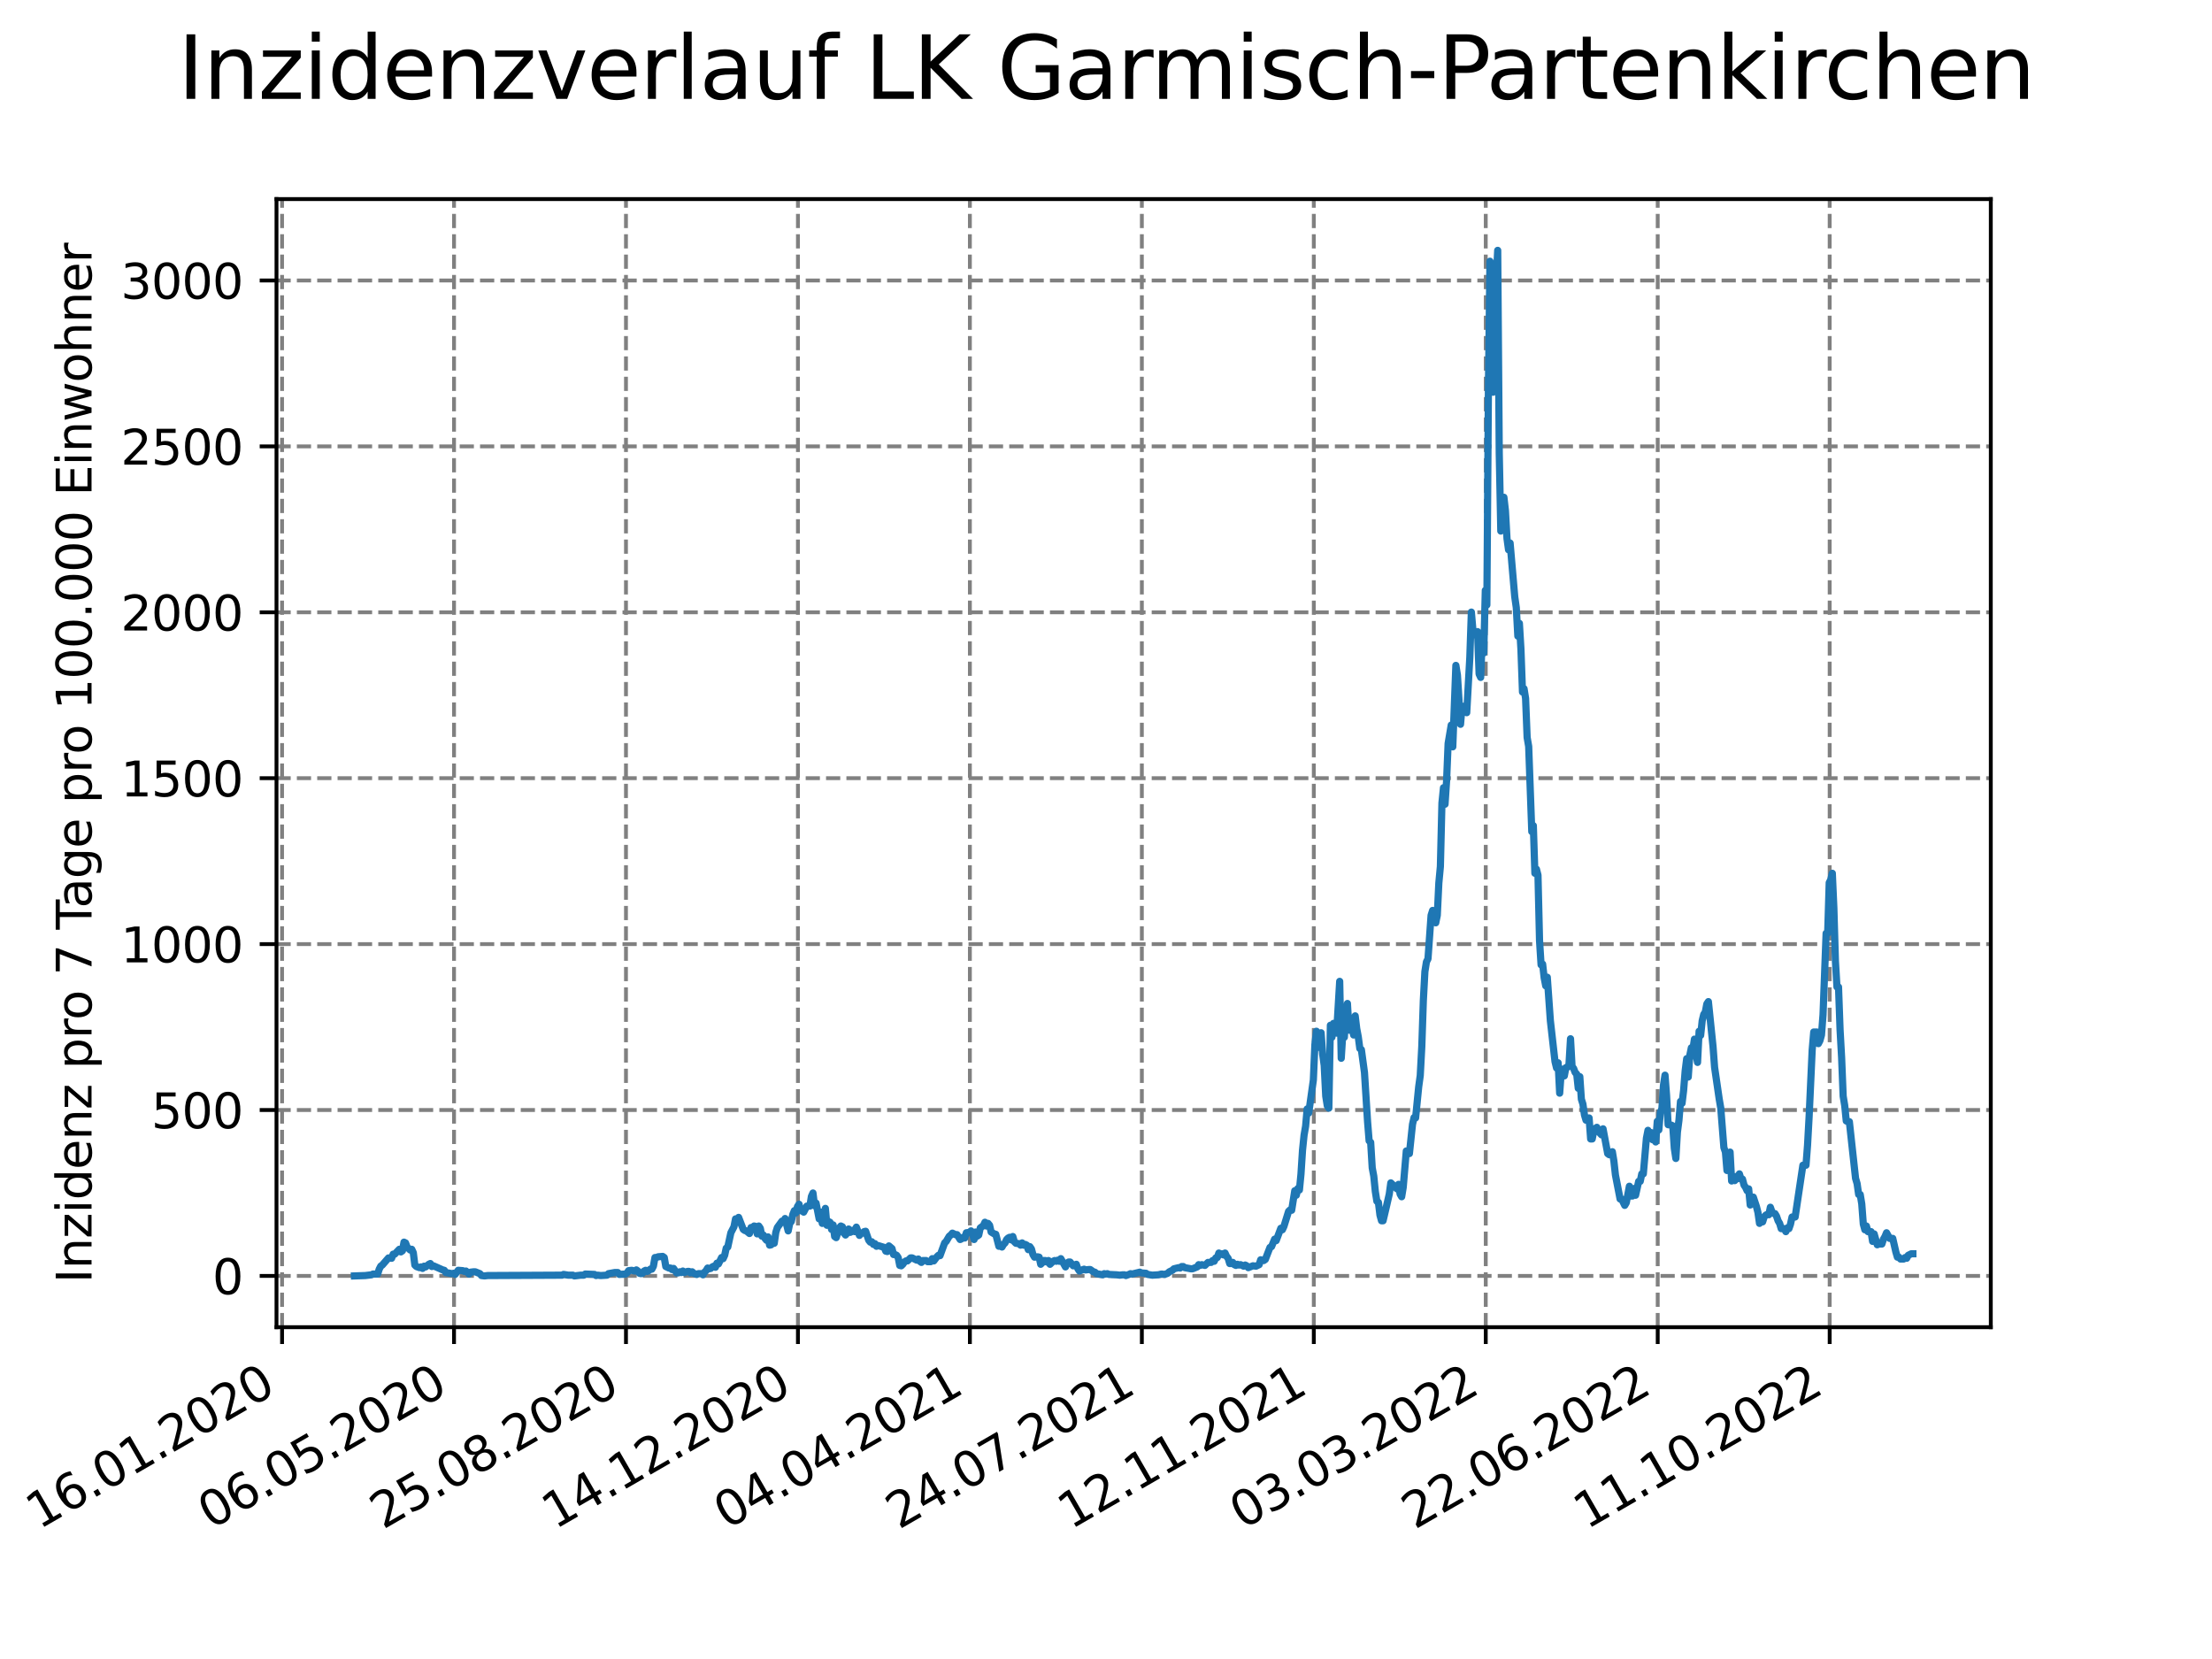 <?xml version="1.0" encoding="utf-8" standalone="no"?>
<!DOCTYPE svg PUBLIC "-//W3C//DTD SVG 1.1//EN"
  "http://www.w3.org/Graphics/SVG/1.1/DTD/svg11.dtd">
<svg xmlns:xlink="http://www.w3.org/1999/xlink" width="460.8pt" height="345.6pt" viewBox="0 0 460.8 345.6" xmlns="http://www.w3.org/2000/svg" version="1.1">
 <defs>
  <style type="text/css">*{stroke-linejoin: round; stroke-linecap: butt}</style>
 </defs>
 <g id="figure_1">
  <g id="patch_1">
   <path d="M 0 345.6 
L 460.8 345.6 
L 460.8 0 
L 0 0 
z
" style="fill: #ffffff"/>
  </g>
  <g id="axes_1">
   <g id="patch_2">
    <path d="M 57.6 276.48 
L 414.72 276.48 
L 414.72 41.472 
L 57.6 41.472 
z
" style="fill: #ffffff"/>
   </g>
   <g id="matplotlib.axis_1">
    <g id="xtick_1">
     <g id="line2d_1">
      <path d="M 58.759 276.48 
L 58.759 41.472 
" clip-path="url(#p1dc7f872f7)" style="fill: none; stroke-dasharray: 2.96,1.28; stroke-dashoffset: 0; stroke: #808080; stroke-width: 0.8"/>
     </g>
     <g id="line2d_2">
      <defs>
       <path id="m3fc1a60088" d="M 0 0 
L 0 3.5 
" style="stroke: #000000; stroke-width: 0.8"/>
      </defs>
      <g>
       <use xlink:href="#m3fc1a60088" x="58.759" y="276.48" style="stroke: #000000; stroke-width: 0.8"/>
      </g>
     </g>
     <g id="text_1">
      <!-- 16.01.2020 -->
      <g transform="translate(8.134 318.689) rotate(-30) scale(0.1 -0.1)">
       <defs>
        <path id="DejaVuSans-31" d="M 794 531 
L 1825 531 
L 1825 4091 
L 703 3866 
L 703 4441 
L 1819 4666 
L 2450 4666 
L 2450 531 
L 3481 531 
L 3481 0 
L 794 0 
L 794 531 
z
" transform="scale(0.016)"/>
        <path id="DejaVuSans-36" d="M 2113 2584 
Q 1688 2584 1439 2293 
Q 1191 2003 1191 1497 
Q 1191 994 1439 701 
Q 1688 409 2113 409 
Q 2538 409 2786 701 
Q 3034 994 3034 1497 
Q 3034 2003 2786 2293 
Q 2538 2584 2113 2584 
z
M 3366 4563 
L 3366 3988 
Q 3128 4100 2886 4159 
Q 2644 4219 2406 4219 
Q 1781 4219 1451 3797 
Q 1122 3375 1075 2522 
Q 1259 2794 1537 2939 
Q 1816 3084 2150 3084 
Q 2853 3084 3261 2657 
Q 3669 2231 3669 1497 
Q 3669 778 3244 343 
Q 2819 -91 2113 -91 
Q 1303 -91 875 529 
Q 447 1150 447 2328 
Q 447 3434 972 4092 
Q 1497 4750 2381 4750 
Q 2619 4750 2861 4703 
Q 3103 4656 3366 4563 
z
" transform="scale(0.016)"/>
        <path id="DejaVuSans-2e" d="M 684 794 
L 1344 794 
L 1344 0 
L 684 0 
L 684 794 
z
" transform="scale(0.016)"/>
        <path id="DejaVuSans-30" d="M 2034 4250 
Q 1547 4250 1301 3770 
Q 1056 3291 1056 2328 
Q 1056 1369 1301 889 
Q 1547 409 2034 409 
Q 2525 409 2770 889 
Q 3016 1369 3016 2328 
Q 3016 3291 2770 3770 
Q 2525 4250 2034 4250 
z
M 2034 4750 
Q 2819 4750 3233 4129 
Q 3647 3509 3647 2328 
Q 3647 1150 3233 529 
Q 2819 -91 2034 -91 
Q 1250 -91 836 529 
Q 422 1150 422 2328 
Q 422 3509 836 4129 
Q 1250 4750 2034 4750 
z
" transform="scale(0.016)"/>
        <path id="DejaVuSans-32" d="M 1228 531 
L 3431 531 
L 3431 0 
L 469 0 
L 469 531 
Q 828 903 1448 1529 
Q 2069 2156 2228 2338 
Q 2531 2678 2651 2914 
Q 2772 3150 2772 3378 
Q 2772 3750 2511 3984 
Q 2250 4219 1831 4219 
Q 1534 4219 1204 4116 
Q 875 4013 500 3803 
L 500 4441 
Q 881 4594 1212 4672 
Q 1544 4750 1819 4750 
Q 2544 4750 2975 4387 
Q 3406 4025 3406 3419 
Q 3406 3131 3298 2873 
Q 3191 2616 2906 2266 
Q 2828 2175 2409 1742 
Q 1991 1309 1228 531 
z
" transform="scale(0.016)"/>
       </defs>
       <use xlink:href="#DejaVuSans-31"/>
       <use xlink:href="#DejaVuSans-36" x="63.623"/>
       <use xlink:href="#DejaVuSans-2e" x="127.246"/>
       <use xlink:href="#DejaVuSans-30" x="159.033"/>
       <use xlink:href="#DejaVuSans-31" x="222.656"/>
       <use xlink:href="#DejaVuSans-2e" x="286.279"/>
       <use xlink:href="#DejaVuSans-32" x="318.066"/>
       <use xlink:href="#DejaVuSans-30" x="381.689"/>
       <use xlink:href="#DejaVuSans-32" x="445.312"/>
       <use xlink:href="#DejaVuSans-30" x="508.936"/>
      </g>
     </g>
    </g>
    <g id="xtick_2">
     <g id="line2d_3">
      <path d="M 94.581 276.48 
L 94.581 41.472 
" clip-path="url(#p1dc7f872f7)" style="fill: none; stroke-dasharray: 2.96,1.28; stroke-dashoffset: 0; stroke: #808080; stroke-width: 0.8"/>
     </g>
     <g id="line2d_4">
      <g>
       <use xlink:href="#m3fc1a60088" x="94.581" y="276.48" style="stroke: #000000; stroke-width: 0.8"/>
      </g>
     </g>
     <g id="text_2">
      <!-- 06.05.2020 -->
      <g transform="translate(43.956 318.689) rotate(-30) scale(0.1 -0.1)">
       <defs>
        <path id="DejaVuSans-35" d="M 691 4666 
L 3169 4666 
L 3169 4134 
L 1269 4134 
L 1269 2991 
Q 1406 3038 1543 3061 
Q 1681 3084 1819 3084 
Q 2600 3084 3056 2656 
Q 3513 2228 3513 1497 
Q 3513 744 3044 326 
Q 2575 -91 1722 -91 
Q 1428 -91 1123 -41 
Q 819 9 494 109 
L 494 744 
Q 775 591 1075 516 
Q 1375 441 1709 441 
Q 2250 441 2565 725 
Q 2881 1009 2881 1497 
Q 2881 1984 2565 2268 
Q 2250 2553 1709 2553 
Q 1456 2553 1204 2497 
Q 953 2441 691 2322 
L 691 4666 
z
" transform="scale(0.016)"/>
       </defs>
       <use xlink:href="#DejaVuSans-30"/>
       <use xlink:href="#DejaVuSans-36" x="63.623"/>
       <use xlink:href="#DejaVuSans-2e" x="127.246"/>
       <use xlink:href="#DejaVuSans-30" x="159.033"/>
       <use xlink:href="#DejaVuSans-35" x="222.656"/>
       <use xlink:href="#DejaVuSans-2e" x="286.279"/>
       <use xlink:href="#DejaVuSans-32" x="318.066"/>
       <use xlink:href="#DejaVuSans-30" x="381.689"/>
       <use xlink:href="#DejaVuSans-32" x="445.312"/>
       <use xlink:href="#DejaVuSans-30" x="508.936"/>
      </g>
     </g>
    </g>
    <g id="xtick_3">
     <g id="line2d_5">
      <path d="M 130.403 276.48 
L 130.403 41.472 
" clip-path="url(#p1dc7f872f7)" style="fill: none; stroke-dasharray: 2.96,1.28; stroke-dashoffset: 0; stroke: #808080; stroke-width: 0.8"/>
     </g>
     <g id="line2d_6">
      <g>
       <use xlink:href="#m3fc1a60088" x="130.403" y="276.48" style="stroke: #000000; stroke-width: 0.8"/>
      </g>
     </g>
     <g id="text_3">
      <!-- 25.08.2020 -->
      <g transform="translate(79.777 318.689) rotate(-30) scale(0.1 -0.1)">
       <defs>
        <path id="DejaVuSans-38" d="M 2034 2216 
Q 1584 2216 1326 1975 
Q 1069 1734 1069 1313 
Q 1069 891 1326 650 
Q 1584 409 2034 409 
Q 2484 409 2743 651 
Q 3003 894 3003 1313 
Q 3003 1734 2745 1975 
Q 2488 2216 2034 2216 
z
M 1403 2484 
Q 997 2584 770 2862 
Q 544 3141 544 3541 
Q 544 4100 942 4425 
Q 1341 4750 2034 4750 
Q 2731 4750 3128 4425 
Q 3525 4100 3525 3541 
Q 3525 3141 3298 2862 
Q 3072 2584 2669 2484 
Q 3125 2378 3379 2068 
Q 3634 1759 3634 1313 
Q 3634 634 3220 271 
Q 2806 -91 2034 -91 
Q 1263 -91 848 271 
Q 434 634 434 1313 
Q 434 1759 690 2068 
Q 947 2378 1403 2484 
z
M 1172 3481 
Q 1172 3119 1398 2916 
Q 1625 2713 2034 2713 
Q 2441 2713 2670 2916 
Q 2900 3119 2900 3481 
Q 2900 3844 2670 4047 
Q 2441 4250 2034 4250 
Q 1625 4250 1398 4047 
Q 1172 3844 1172 3481 
z
" transform="scale(0.016)"/>
       </defs>
       <use xlink:href="#DejaVuSans-32"/>
       <use xlink:href="#DejaVuSans-35" x="63.623"/>
       <use xlink:href="#DejaVuSans-2e" x="127.246"/>
       <use xlink:href="#DejaVuSans-30" x="159.033"/>
       <use xlink:href="#DejaVuSans-38" x="222.656"/>
       <use xlink:href="#DejaVuSans-2e" x="286.279"/>
       <use xlink:href="#DejaVuSans-32" x="318.066"/>
       <use xlink:href="#DejaVuSans-30" x="381.689"/>
       <use xlink:href="#DejaVuSans-32" x="445.312"/>
       <use xlink:href="#DejaVuSans-30" x="508.936"/>
      </g>
     </g>
    </g>
    <g id="xtick_4">
     <g id="line2d_7">
      <path d="M 166.224 276.48 
L 166.224 41.472 
" clip-path="url(#p1dc7f872f7)" style="fill: none; stroke-dasharray: 2.96,1.28; stroke-dashoffset: 0; stroke: #808080; stroke-width: 0.8"/>
     </g>
     <g id="line2d_8">
      <g>
       <use xlink:href="#m3fc1a60088" x="166.224" y="276.48" style="stroke: #000000; stroke-width: 0.8"/>
      </g>
     </g>
     <g id="text_4">
      <!-- 14.12.2020 -->
      <g transform="translate(115.599 318.689) rotate(-30) scale(0.1 -0.1)">
       <defs>
        <path id="DejaVuSans-34" d="M 2419 4116 
L 825 1625 
L 2419 1625 
L 2419 4116 
z
M 2253 4666 
L 3047 4666 
L 3047 1625 
L 3713 1625 
L 3713 1100 
L 3047 1100 
L 3047 0 
L 2419 0 
L 2419 1100 
L 313 1100 
L 313 1709 
L 2253 4666 
z
" transform="scale(0.016)"/>
       </defs>
       <use xlink:href="#DejaVuSans-31"/>
       <use xlink:href="#DejaVuSans-34" x="63.623"/>
       <use xlink:href="#DejaVuSans-2e" x="127.246"/>
       <use xlink:href="#DejaVuSans-31" x="159.033"/>
       <use xlink:href="#DejaVuSans-32" x="222.656"/>
       <use xlink:href="#DejaVuSans-2e" x="286.279"/>
       <use xlink:href="#DejaVuSans-32" x="318.066"/>
       <use xlink:href="#DejaVuSans-30" x="381.689"/>
       <use xlink:href="#DejaVuSans-32" x="445.312"/>
       <use xlink:href="#DejaVuSans-30" x="508.936"/>
      </g>
     </g>
    </g>
    <g id="xtick_5">
     <g id="line2d_9">
      <path d="M 202.046 276.48 
L 202.046 41.472 
" clip-path="url(#p1dc7f872f7)" style="fill: none; stroke-dasharray: 2.96,1.28; stroke-dashoffset: 0; stroke: #808080; stroke-width: 0.8"/>
     </g>
     <g id="line2d_10">
      <g>
       <use xlink:href="#m3fc1a60088" x="202.046" y="276.48" style="stroke: #000000; stroke-width: 0.8"/>
      </g>
     </g>
     <g id="text_5">
      <!-- 04.04.2021 -->
      <g transform="translate(151.421 318.689) rotate(-30) scale(0.1 -0.1)">
       <use xlink:href="#DejaVuSans-30"/>
       <use xlink:href="#DejaVuSans-34" x="63.623"/>
       <use xlink:href="#DejaVuSans-2e" x="127.246"/>
       <use xlink:href="#DejaVuSans-30" x="159.033"/>
       <use xlink:href="#DejaVuSans-34" x="222.656"/>
       <use xlink:href="#DejaVuSans-2e" x="286.279"/>
       <use xlink:href="#DejaVuSans-32" x="318.066"/>
       <use xlink:href="#DejaVuSans-30" x="381.689"/>
       <use xlink:href="#DejaVuSans-32" x="445.312"/>
       <use xlink:href="#DejaVuSans-31" x="508.936"/>
      </g>
     </g>
    </g>
    <g id="xtick_6">
     <g id="line2d_11">
      <path d="M 237.868 276.48 
L 237.868 41.472 
" clip-path="url(#p1dc7f872f7)" style="fill: none; stroke-dasharray: 2.96,1.28; stroke-dashoffset: 0; stroke: #808080; stroke-width: 0.8"/>
     </g>
     <g id="line2d_12">
      <g>
       <use xlink:href="#m3fc1a60088" x="237.868" y="276.48" style="stroke: #000000; stroke-width: 0.8"/>
      </g>
     </g>
     <g id="text_6">
      <!-- 24.07.2021 -->
      <g transform="translate(187.243 318.689) rotate(-30) scale(0.1 -0.1)">
       <defs>
        <path id="DejaVuSans-37" d="M 525 4666 
L 3525 4666 
L 3525 4397 
L 1831 0 
L 1172 0 
L 2766 4134 
L 525 4134 
L 525 4666 
z
" transform="scale(0.016)"/>
       </defs>
       <use xlink:href="#DejaVuSans-32"/>
       <use xlink:href="#DejaVuSans-34" x="63.623"/>
       <use xlink:href="#DejaVuSans-2e" x="127.246"/>
       <use xlink:href="#DejaVuSans-30" x="159.033"/>
       <use xlink:href="#DejaVuSans-37" x="222.656"/>
       <use xlink:href="#DejaVuSans-2e" x="286.279"/>
       <use xlink:href="#DejaVuSans-32" x="318.066"/>
       <use xlink:href="#DejaVuSans-30" x="381.689"/>
       <use xlink:href="#DejaVuSans-32" x="445.312"/>
       <use xlink:href="#DejaVuSans-31" x="508.936"/>
      </g>
     </g>
    </g>
    <g id="xtick_7">
     <g id="line2d_13">
      <path d="M 273.689 276.48 
L 273.689 41.472 
" clip-path="url(#p1dc7f872f7)" style="fill: none; stroke-dasharray: 2.96,1.28; stroke-dashoffset: 0; stroke: #808080; stroke-width: 0.8"/>
     </g>
     <g id="line2d_14">
      <g>
       <use xlink:href="#m3fc1a60088" x="273.689" y="276.48" style="stroke: #000000; stroke-width: 0.8"/>
      </g>
     </g>
     <g id="text_7">
      <!-- 12.11.2021 -->
      <g transform="translate(223.064 318.689) rotate(-30) scale(0.1 -0.1)">
       <use xlink:href="#DejaVuSans-31"/>
       <use xlink:href="#DejaVuSans-32" x="63.623"/>
       <use xlink:href="#DejaVuSans-2e" x="127.246"/>
       <use xlink:href="#DejaVuSans-31" x="159.033"/>
       <use xlink:href="#DejaVuSans-31" x="222.656"/>
       <use xlink:href="#DejaVuSans-2e" x="286.279"/>
       <use xlink:href="#DejaVuSans-32" x="318.066"/>
       <use xlink:href="#DejaVuSans-30" x="381.689"/>
       <use xlink:href="#DejaVuSans-32" x="445.312"/>
       <use xlink:href="#DejaVuSans-31" x="508.936"/>
      </g>
     </g>
    </g>
    <g id="xtick_8">
     <g id="line2d_15">
      <path d="M 309.511 276.48 
L 309.511 41.472 
" clip-path="url(#p1dc7f872f7)" style="fill: none; stroke-dasharray: 2.96,1.28; stroke-dashoffset: 0; stroke: #808080; stroke-width: 0.8"/>
     </g>
     <g id="line2d_16">
      <g>
       <use xlink:href="#m3fc1a60088" x="309.511" y="276.48" style="stroke: #000000; stroke-width: 0.8"/>
      </g>
     </g>
     <g id="text_8">
      <!-- 03.03.2022 -->
      <g transform="translate(258.886 318.689) rotate(-30) scale(0.1 -0.1)">
       <defs>
        <path id="DejaVuSans-33" d="M 2597 2516 
Q 3050 2419 3304 2112 
Q 3559 1806 3559 1356 
Q 3559 666 3084 287 
Q 2609 -91 1734 -91 
Q 1441 -91 1130 -33 
Q 819 25 488 141 
L 488 750 
Q 750 597 1062 519 
Q 1375 441 1716 441 
Q 2309 441 2620 675 
Q 2931 909 2931 1356 
Q 2931 1769 2642 2001 
Q 2353 2234 1838 2234 
L 1294 2234 
L 1294 2753 
L 1863 2753 
Q 2328 2753 2575 2939 
Q 2822 3125 2822 3475 
Q 2822 3834 2567 4026 
Q 2313 4219 1838 4219 
Q 1578 4219 1281 4162 
Q 984 4106 628 3988 
L 628 4550 
Q 988 4650 1302 4700 
Q 1616 4750 1894 4750 
Q 2613 4750 3031 4423 
Q 3450 4097 3450 3541 
Q 3450 3153 3228 2886 
Q 3006 2619 2597 2516 
z
" transform="scale(0.016)"/>
       </defs>
       <use xlink:href="#DejaVuSans-30"/>
       <use xlink:href="#DejaVuSans-33" x="63.623"/>
       <use xlink:href="#DejaVuSans-2e" x="127.246"/>
       <use xlink:href="#DejaVuSans-30" x="159.033"/>
       <use xlink:href="#DejaVuSans-33" x="222.656"/>
       <use xlink:href="#DejaVuSans-2e" x="286.279"/>
       <use xlink:href="#DejaVuSans-32" x="318.066"/>
       <use xlink:href="#DejaVuSans-30" x="381.689"/>
       <use xlink:href="#DejaVuSans-32" x="445.312"/>
       <use xlink:href="#DejaVuSans-32" x="508.936"/>
      </g>
     </g>
    </g>
    <g id="xtick_9">
     <g id="line2d_17">
      <path d="M 345.333 276.48 
L 345.333 41.472 
" clip-path="url(#p1dc7f872f7)" style="fill: none; stroke-dasharray: 2.96,1.28; stroke-dashoffset: 0; stroke: #808080; stroke-width: 0.8"/>
     </g>
     <g id="line2d_18">
      <g>
       <use xlink:href="#m3fc1a60088" x="345.333" y="276.48" style="stroke: #000000; stroke-width: 0.8"/>
      </g>
     </g>
     <g id="text_9">
      <!-- 22.06.2022 -->
      <g transform="translate(294.708 318.689) rotate(-30) scale(0.1 -0.1)">
       <use xlink:href="#DejaVuSans-32"/>
       <use xlink:href="#DejaVuSans-32" x="63.623"/>
       <use xlink:href="#DejaVuSans-2e" x="127.246"/>
       <use xlink:href="#DejaVuSans-30" x="159.033"/>
       <use xlink:href="#DejaVuSans-36" x="222.656"/>
       <use xlink:href="#DejaVuSans-2e" x="286.279"/>
       <use xlink:href="#DejaVuSans-32" x="318.066"/>
       <use xlink:href="#DejaVuSans-30" x="381.689"/>
       <use xlink:href="#DejaVuSans-32" x="445.312"/>
       <use xlink:href="#DejaVuSans-32" x="508.936"/>
      </g>
     </g>
    </g>
    <g id="xtick_10">
     <g id="line2d_19">
      <path d="M 381.155 276.48 
L 381.155 41.472 
" clip-path="url(#p1dc7f872f7)" style="fill: none; stroke-dasharray: 2.96,1.28; stroke-dashoffset: 0; stroke: #808080; stroke-width: 0.8"/>
     </g>
     <g id="line2d_20">
      <g>
       <use xlink:href="#m3fc1a60088" x="381.155" y="276.48" style="stroke: #000000; stroke-width: 0.8"/>
      </g>
     </g>
     <g id="text_10">
      <!-- 11.10.2022 -->
      <g transform="translate(330.529 318.689) rotate(-30) scale(0.1 -0.1)">
       <use xlink:href="#DejaVuSans-31"/>
       <use xlink:href="#DejaVuSans-31" x="63.623"/>
       <use xlink:href="#DejaVuSans-2e" x="127.246"/>
       <use xlink:href="#DejaVuSans-31" x="159.033"/>
       <use xlink:href="#DejaVuSans-30" x="222.656"/>
       <use xlink:href="#DejaVuSans-2e" x="286.279"/>
       <use xlink:href="#DejaVuSans-32" x="318.066"/>
       <use xlink:href="#DejaVuSans-30" x="381.689"/>
       <use xlink:href="#DejaVuSans-32" x="445.312"/>
       <use xlink:href="#DejaVuSans-32" x="508.936"/>
      </g>
     </g>
    </g>
   </g>
   <g id="matplotlib.axis_2">
    <g id="ytick_1">
     <g id="line2d_21">
      <path d="M 57.6 265.798 
L 414.72 265.798 
" clip-path="url(#p1dc7f872f7)" style="fill: none; stroke-dasharray: 2.96,1.28; stroke-dashoffset: 0; stroke: #808080; stroke-width: 0.8"/>
     </g>
     <g id="line2d_22">
      <defs>
       <path id="m1eaad3fd3f" d="M 0 0 
L -3.5 0 
" style="stroke: #000000; stroke-width: 0.8"/>
      </defs>
      <g>
       <use xlink:href="#m1eaad3fd3f" x="57.6" y="265.798" style="stroke: #000000; stroke-width: 0.8"/>
      </g>
     </g>
     <g id="text_11">
      <!-- 0 -->
      <g transform="translate(44.237 269.597) scale(0.1 -0.1)">
       <use xlink:href="#DejaVuSans-30"/>
      </g>
     </g>
    </g>
    <g id="ytick_2">
     <g id="line2d_23">
      <path d="M 57.6 231.236 
L 414.72 231.236 
" clip-path="url(#p1dc7f872f7)" style="fill: none; stroke-dasharray: 2.96,1.28; stroke-dashoffset: 0; stroke: #808080; stroke-width: 0.8"/>
     </g>
     <g id="line2d_24">
      <g>
       <use xlink:href="#m1eaad3fd3f" x="57.6" y="231.236" style="stroke: #000000; stroke-width: 0.8"/>
      </g>
     </g>
     <g id="text_12">
      <!-- 500 -->
      <g transform="translate(31.512 235.036) scale(0.1 -0.1)">
       <use xlink:href="#DejaVuSans-35"/>
       <use xlink:href="#DejaVuSans-30" x="63.623"/>
       <use xlink:href="#DejaVuSans-30" x="127.246"/>
      </g>
     </g>
    </g>
    <g id="ytick_3">
     <g id="line2d_25">
      <path d="M 57.6 196.675 
L 414.72 196.675 
" clip-path="url(#p1dc7f872f7)" style="fill: none; stroke-dasharray: 2.96,1.28; stroke-dashoffset: 0; stroke: #808080; stroke-width: 0.8"/>
     </g>
     <g id="line2d_26">
      <g>
       <use xlink:href="#m1eaad3fd3f" x="57.6" y="196.675" style="stroke: #000000; stroke-width: 0.8"/>
      </g>
     </g>
     <g id="text_13">
      <!-- 1000 -->
      <g transform="translate(25.15 200.474) scale(0.1 -0.1)">
       <use xlink:href="#DejaVuSans-31"/>
       <use xlink:href="#DejaVuSans-30" x="63.623"/>
       <use xlink:href="#DejaVuSans-30" x="127.246"/>
       <use xlink:href="#DejaVuSans-30" x="190.869"/>
      </g>
     </g>
    </g>
    <g id="ytick_4">
     <g id="line2d_27">
      <path d="M 57.6 162.114 
L 414.72 162.114 
" clip-path="url(#p1dc7f872f7)" style="fill: none; stroke-dasharray: 2.96,1.28; stroke-dashoffset: 0; stroke: #808080; stroke-width: 0.8"/>
     </g>
     <g id="line2d_28">
      <g>
       <use xlink:href="#m1eaad3fd3f" x="57.6" y="162.114" style="stroke: #000000; stroke-width: 0.8"/>
      </g>
     </g>
     <g id="text_14">
      <!-- 1500 -->
      <g transform="translate(25.15 165.913) scale(0.1 -0.1)">
       <use xlink:href="#DejaVuSans-31"/>
       <use xlink:href="#DejaVuSans-35" x="63.623"/>
       <use xlink:href="#DejaVuSans-30" x="127.246"/>
       <use xlink:href="#DejaVuSans-30" x="190.869"/>
      </g>
     </g>
    </g>
    <g id="ytick_5">
     <g id="line2d_29">
      <path d="M 57.6 127.552 
L 414.72 127.552 
" clip-path="url(#p1dc7f872f7)" style="fill: none; stroke-dasharray: 2.96,1.28; stroke-dashoffset: 0; stroke: #808080; stroke-width: 0.8"/>
     </g>
     <g id="line2d_30">
      <g>
       <use xlink:href="#m1eaad3fd3f" x="57.6" y="127.552" style="stroke: #000000; stroke-width: 0.8"/>
      </g>
     </g>
     <g id="text_15">
      <!-- 2000 -->
      <g transform="translate(25.15 131.352) scale(0.1 -0.1)">
       <use xlink:href="#DejaVuSans-32"/>
       <use xlink:href="#DejaVuSans-30" x="63.623"/>
       <use xlink:href="#DejaVuSans-30" x="127.246"/>
       <use xlink:href="#DejaVuSans-30" x="190.869"/>
      </g>
     </g>
    </g>
    <g id="ytick_6">
     <g id="line2d_31">
      <path d="M 57.6 92.991 
L 414.72 92.991 
" clip-path="url(#p1dc7f872f7)" style="fill: none; stroke-dasharray: 2.96,1.28; stroke-dashoffset: 0; stroke: #808080; stroke-width: 0.8"/>
     </g>
     <g id="line2d_32">
      <g>
       <use xlink:href="#m1eaad3fd3f" x="57.6" y="92.991" style="stroke: #000000; stroke-width: 0.8"/>
      </g>
     </g>
     <g id="text_16">
      <!-- 2500 -->
      <g transform="translate(25.15 96.79) scale(0.1 -0.1)">
       <use xlink:href="#DejaVuSans-32"/>
       <use xlink:href="#DejaVuSans-35" x="63.623"/>
       <use xlink:href="#DejaVuSans-30" x="127.246"/>
       <use xlink:href="#DejaVuSans-30" x="190.869"/>
      </g>
     </g>
    </g>
    <g id="ytick_7">
     <g id="line2d_33">
      <path d="M 57.6 58.43 
L 414.72 58.43 
" clip-path="url(#p1dc7f872f7)" style="fill: none; stroke-dasharray: 2.96,1.28; stroke-dashoffset: 0; stroke: #808080; stroke-width: 0.8"/>
     </g>
     <g id="line2d_34">
      <g>
       <use xlink:href="#m1eaad3fd3f" x="57.6" y="58.43" style="stroke: #000000; stroke-width: 0.8"/>
      </g>
     </g>
     <g id="text_17">
      <!-- 3000 -->
      <g transform="translate(25.15 62.229) scale(0.1 -0.1)">
       <use xlink:href="#DejaVuSans-33"/>
       <use xlink:href="#DejaVuSans-30" x="63.623"/>
       <use xlink:href="#DejaVuSans-30" x="127.246"/>
       <use xlink:href="#DejaVuSans-30" x="190.869"/>
      </g>
     </g>
    </g>
    <g id="text_18">
     <!-- Inzidenz pro 7 Tage pro 100.000 Einwohner -->
     <g transform="translate(19.07 267.301) rotate(-90) scale(0.1 -0.1)">
      <defs>
       <path id="DejaVuSans-49" d="M 628 4666 
L 1259 4666 
L 1259 0 
L 628 0 
L 628 4666 
z
" transform="scale(0.016)"/>
       <path id="DejaVuSans-6e" d="M 3513 2113 
L 3513 0 
L 2938 0 
L 2938 2094 
Q 2938 2591 2744 2837 
Q 2550 3084 2163 3084 
Q 1697 3084 1428 2787 
Q 1159 2491 1159 1978 
L 1159 0 
L 581 0 
L 581 3500 
L 1159 3500 
L 1159 2956 
Q 1366 3272 1645 3428 
Q 1925 3584 2291 3584 
Q 2894 3584 3203 3211 
Q 3513 2838 3513 2113 
z
" transform="scale(0.016)"/>
       <path id="DejaVuSans-7a" d="M 353 3500 
L 3084 3500 
L 3084 2975 
L 922 459 
L 3084 459 
L 3084 0 
L 275 0 
L 275 525 
L 2438 3041 
L 353 3041 
L 353 3500 
z
" transform="scale(0.016)"/>
       <path id="DejaVuSans-69" d="M 603 3500 
L 1178 3500 
L 1178 0 
L 603 0 
L 603 3500 
z
M 603 4863 
L 1178 4863 
L 1178 4134 
L 603 4134 
L 603 4863 
z
" transform="scale(0.016)"/>
       <path id="DejaVuSans-64" d="M 2906 2969 
L 2906 4863 
L 3481 4863 
L 3481 0 
L 2906 0 
L 2906 525 
Q 2725 213 2448 61 
Q 2172 -91 1784 -91 
Q 1150 -91 751 415 
Q 353 922 353 1747 
Q 353 2572 751 3078 
Q 1150 3584 1784 3584 
Q 2172 3584 2448 3432 
Q 2725 3281 2906 2969 
z
M 947 1747 
Q 947 1113 1208 752 
Q 1469 391 1925 391 
Q 2381 391 2643 752 
Q 2906 1113 2906 1747 
Q 2906 2381 2643 2742 
Q 2381 3103 1925 3103 
Q 1469 3103 1208 2742 
Q 947 2381 947 1747 
z
" transform="scale(0.016)"/>
       <path id="DejaVuSans-65" d="M 3597 1894 
L 3597 1613 
L 953 1613 
Q 991 1019 1311 708 
Q 1631 397 2203 397 
Q 2534 397 2845 478 
Q 3156 559 3463 722 
L 3463 178 
Q 3153 47 2828 -22 
Q 2503 -91 2169 -91 
Q 1331 -91 842 396 
Q 353 884 353 1716 
Q 353 2575 817 3079 
Q 1281 3584 2069 3584 
Q 2775 3584 3186 3129 
Q 3597 2675 3597 1894 
z
M 3022 2063 
Q 3016 2534 2758 2815 
Q 2500 3097 2075 3097 
Q 1594 3097 1305 2825 
Q 1016 2553 972 2059 
L 3022 2063 
z
" transform="scale(0.016)"/>
       <path id="DejaVuSans-20" transform="scale(0.016)"/>
       <path id="DejaVuSans-70" d="M 1159 525 
L 1159 -1331 
L 581 -1331 
L 581 3500 
L 1159 3500 
L 1159 2969 
Q 1341 3281 1617 3432 
Q 1894 3584 2278 3584 
Q 2916 3584 3314 3078 
Q 3713 2572 3713 1747 
Q 3713 922 3314 415 
Q 2916 -91 2278 -91 
Q 1894 -91 1617 61 
Q 1341 213 1159 525 
z
M 3116 1747 
Q 3116 2381 2855 2742 
Q 2594 3103 2138 3103 
Q 1681 3103 1420 2742 
Q 1159 2381 1159 1747 
Q 1159 1113 1420 752 
Q 1681 391 2138 391 
Q 2594 391 2855 752 
Q 3116 1113 3116 1747 
z
" transform="scale(0.016)"/>
       <path id="DejaVuSans-72" d="M 2631 2963 
Q 2534 3019 2420 3045 
Q 2306 3072 2169 3072 
Q 1681 3072 1420 2755 
Q 1159 2438 1159 1844 
L 1159 0 
L 581 0 
L 581 3500 
L 1159 3500 
L 1159 2956 
Q 1341 3275 1631 3429 
Q 1922 3584 2338 3584 
Q 2397 3584 2469 3576 
Q 2541 3569 2628 3553 
L 2631 2963 
z
" transform="scale(0.016)"/>
       <path id="DejaVuSans-6f" d="M 1959 3097 
Q 1497 3097 1228 2736 
Q 959 2375 959 1747 
Q 959 1119 1226 758 
Q 1494 397 1959 397 
Q 2419 397 2687 759 
Q 2956 1122 2956 1747 
Q 2956 2369 2687 2733 
Q 2419 3097 1959 3097 
z
M 1959 3584 
Q 2709 3584 3137 3096 
Q 3566 2609 3566 1747 
Q 3566 888 3137 398 
Q 2709 -91 1959 -91 
Q 1206 -91 779 398 
Q 353 888 353 1747 
Q 353 2609 779 3096 
Q 1206 3584 1959 3584 
z
" transform="scale(0.016)"/>
       <path id="DejaVuSans-54" d="M -19 4666 
L 3928 4666 
L 3928 4134 
L 2272 4134 
L 2272 0 
L 1638 0 
L 1638 4134 
L -19 4134 
L -19 4666 
z
" transform="scale(0.016)"/>
       <path id="DejaVuSans-61" d="M 2194 1759 
Q 1497 1759 1228 1600 
Q 959 1441 959 1056 
Q 959 750 1161 570 
Q 1363 391 1709 391 
Q 2188 391 2477 730 
Q 2766 1069 2766 1631 
L 2766 1759 
L 2194 1759 
z
M 3341 1997 
L 3341 0 
L 2766 0 
L 2766 531 
Q 2569 213 2275 61 
Q 1981 -91 1556 -91 
Q 1019 -91 701 211 
Q 384 513 384 1019 
Q 384 1609 779 1909 
Q 1175 2209 1959 2209 
L 2766 2209 
L 2766 2266 
Q 2766 2663 2505 2880 
Q 2244 3097 1772 3097 
Q 1472 3097 1187 3025 
Q 903 2953 641 2809 
L 641 3341 
Q 956 3463 1253 3523 
Q 1550 3584 1831 3584 
Q 2591 3584 2966 3190 
Q 3341 2797 3341 1997 
z
" transform="scale(0.016)"/>
       <path id="DejaVuSans-67" d="M 2906 1791 
Q 2906 2416 2648 2759 
Q 2391 3103 1925 3103 
Q 1463 3103 1205 2759 
Q 947 2416 947 1791 
Q 947 1169 1205 825 
Q 1463 481 1925 481 
Q 2391 481 2648 825 
Q 2906 1169 2906 1791 
z
M 3481 434 
Q 3481 -459 3084 -895 
Q 2688 -1331 1869 -1331 
Q 1566 -1331 1297 -1286 
Q 1028 -1241 775 -1147 
L 775 -588 
Q 1028 -725 1275 -790 
Q 1522 -856 1778 -856 
Q 2344 -856 2625 -561 
Q 2906 -266 2906 331 
L 2906 616 
Q 2728 306 2450 153 
Q 2172 0 1784 0 
Q 1141 0 747 490 
Q 353 981 353 1791 
Q 353 2603 747 3093 
Q 1141 3584 1784 3584 
Q 2172 3584 2450 3431 
Q 2728 3278 2906 2969 
L 2906 3500 
L 3481 3500 
L 3481 434 
z
" transform="scale(0.016)"/>
       <path id="DejaVuSans-45" d="M 628 4666 
L 3578 4666 
L 3578 4134 
L 1259 4134 
L 1259 2753 
L 3481 2753 
L 3481 2222 
L 1259 2222 
L 1259 531 
L 3634 531 
L 3634 0 
L 628 0 
L 628 4666 
z
" transform="scale(0.016)"/>
       <path id="DejaVuSans-77" d="M 269 3500 
L 844 3500 
L 1563 769 
L 2278 3500 
L 2956 3500 
L 3675 769 
L 4391 3500 
L 4966 3500 
L 4050 0 
L 3372 0 
L 2619 2869 
L 1863 0 
L 1184 0 
L 269 3500 
z
" transform="scale(0.016)"/>
       <path id="DejaVuSans-68" d="M 3513 2113 
L 3513 0 
L 2938 0 
L 2938 2094 
Q 2938 2591 2744 2837 
Q 2550 3084 2163 3084 
Q 1697 3084 1428 2787 
Q 1159 2491 1159 1978 
L 1159 0 
L 581 0 
L 581 4863 
L 1159 4863 
L 1159 2956 
Q 1366 3272 1645 3428 
Q 1925 3584 2291 3584 
Q 2894 3584 3203 3211 
Q 3513 2838 3513 2113 
z
" transform="scale(0.016)"/>
      </defs>
      <use xlink:href="#DejaVuSans-49"/>
      <use xlink:href="#DejaVuSans-6e" x="29.492"/>
      <use xlink:href="#DejaVuSans-7a" x="92.871"/>
      <use xlink:href="#DejaVuSans-69" x="145.361"/>
      <use xlink:href="#DejaVuSans-64" x="173.145"/>
      <use xlink:href="#DejaVuSans-65" x="236.621"/>
      <use xlink:href="#DejaVuSans-6e" x="298.145"/>
      <use xlink:href="#DejaVuSans-7a" x="361.523"/>
      <use xlink:href="#DejaVuSans-20" x="414.014"/>
      <use xlink:href="#DejaVuSans-70" x="445.801"/>
      <use xlink:href="#DejaVuSans-72" x="509.277"/>
      <use xlink:href="#DejaVuSans-6f" x="548.141"/>
      <use xlink:href="#DejaVuSans-20" x="609.322"/>
      <use xlink:href="#DejaVuSans-37" x="641.109"/>
      <use xlink:href="#DejaVuSans-20" x="704.732"/>
      <use xlink:href="#DejaVuSans-54" x="736.52"/>
      <use xlink:href="#DejaVuSans-61" x="781.104"/>
      <use xlink:href="#DejaVuSans-67" x="842.383"/>
      <use xlink:href="#DejaVuSans-65" x="905.859"/>
      <use xlink:href="#DejaVuSans-20" x="967.383"/>
      <use xlink:href="#DejaVuSans-70" x="999.17"/>
      <use xlink:href="#DejaVuSans-72" x="1062.646"/>
      <use xlink:href="#DejaVuSans-6f" x="1101.51"/>
      <use xlink:href="#DejaVuSans-20" x="1162.691"/>
      <use xlink:href="#DejaVuSans-31" x="1194.479"/>
      <use xlink:href="#DejaVuSans-30" x="1258.102"/>
      <use xlink:href="#DejaVuSans-30" x="1321.725"/>
      <use xlink:href="#DejaVuSans-2e" x="1385.348"/>
      <use xlink:href="#DejaVuSans-30" x="1417.135"/>
      <use xlink:href="#DejaVuSans-30" x="1480.758"/>
      <use xlink:href="#DejaVuSans-30" x="1544.381"/>
      <use xlink:href="#DejaVuSans-20" x="1608.004"/>
      <use xlink:href="#DejaVuSans-45" x="1639.791"/>
      <use xlink:href="#DejaVuSans-69" x="1702.975"/>
      <use xlink:href="#DejaVuSans-6e" x="1730.758"/>
      <use xlink:href="#DejaVuSans-77" x="1794.137"/>
      <use xlink:href="#DejaVuSans-6f" x="1875.924"/>
      <use xlink:href="#DejaVuSans-68" x="1937.105"/>
      <use xlink:href="#DejaVuSans-6e" x="2000.484"/>
      <use xlink:href="#DejaVuSans-65" x="2063.863"/>
      <use xlink:href="#DejaVuSans-72" x="2125.387"/>
     </g>
    </g>
   </g>
   <g id="line2d_35">
    <path d="M 73.833 265.798 
L 76.092 265.72 
L 76.737 265.641 
L 77.383 265.563 
L 77.705 265.407 
L 78.674 265.407 
L 78.996 264.391 
L 79.319 263.765 
L 79.642 263.531 
L 80.933 262.046 
L 81.578 262.124 
L 81.901 261.264 
L 82.223 261.264 
L 83.192 260.248 
L 83.514 260.795 
L 83.837 260.56 
L 84.16 258.762 
L 84.482 258.919 
L 84.805 259.779 
L 85.451 260.404 
L 85.773 260.248 
L 86.096 260.951 
L 86.419 263.531 
L 86.741 263.844 
L 87.387 264.078 
L 87.71 263.922 
L 88.032 264.234 
L 88.355 263.765 
L 88.678 263.922 
L 89.323 263.374 
L 89.646 263.218 
L 89.969 263.844 
L 90.291 263.687 
L 92.228 264.547 
L 92.55 264.625 
L 92.873 265.094 
L 94.164 265.329 
L 94.487 265.251 
L 94.809 265.485 
L 95.455 264.625 
L 96.423 264.703 
L 96.746 264.86 
L 97.068 264.782 
L 97.714 265.407 
L 98.037 265.016 
L 98.682 264.938 
L 99.005 264.938 
L 99.973 265.329 
L 100.296 265.72 
L 100.941 265.798 
L 101.586 265.72 
L 117.077 265.641 
L 117.4 265.485 
L 118.368 265.641 
L 119.336 265.641 
L 119.659 265.798 
L 120.304 265.72 
L 120.95 265.641 
L 121.595 265.641 
L 121.918 265.407 
L 123.854 265.485 
L 124.177 265.72 
L 124.499 265.641 
L 125.145 265.72 
L 126.436 265.641 
L 126.759 265.329 
L 128.049 265.094 
L 128.695 265.094 
L 129.018 265.485 
L 130.308 265.407 
L 130.631 265.172 
L 130.954 264.703 
L 131.599 264.625 
L 132.245 264.782 
L 132.567 264.547 
L 132.89 264.782 
L 133.213 265.251 
L 133.536 265.329 
L 133.858 265.251 
L 134.181 264.782 
L 134.504 264.625 
L 134.826 264.86 
L 135.149 264.703 
L 135.472 264.391 
L 135.795 264.391 
L 136.117 263.765 
L 136.44 261.967 
L 136.763 261.967 
L 137.086 261.811 
L 138.054 261.733 
L 138.376 261.967 
L 138.699 263.844 
L 139.345 264.156 
L 139.667 264.156 
L 139.99 264.469 
L 140.313 264.234 
L 140.958 265.172 
L 141.281 265.172 
L 141.604 264.938 
L 141.926 265.094 
L 142.249 264.782 
L 142.572 265.094 
L 143.217 264.86 
L 143.54 264.86 
L 143.863 265.172 
L 144.185 264.938 
L 144.508 265.251 
L 145.153 265.485 
L 145.476 265.329 
L 146.122 265.329 
L 146.444 265.563 
L 146.767 265.016 
L 147.09 264.703 
L 147.412 264.156 
L 147.735 264.313 
L 148.058 264.234 
L 148.381 263.922 
L 148.703 263.765 
L 149.026 264 
L 149.349 263.14 
L 149.672 263.296 
L 150.317 261.967 
L 150.64 262.202 
L 150.962 261.498 
L 151.285 260.013 
L 151.608 259.779 
L 152.253 256.808 
L 152.899 255.557 
L 153.221 253.916 
L 153.544 254.072 
L 153.867 253.603 
L 154.835 256.105 
L 155.158 256.339 
L 155.48 256.417 
L 156.126 256.964 
L 156.449 255.714 
L 156.771 256.026 
L 157.094 255.401 
L 157.417 255.479 
L 157.739 257.043 
L 158.062 255.401 
L 158.385 255.87 
L 158.708 257.512 
L 159.03 257.277 
L 159.353 257.981 
L 159.676 258.371 
L 159.998 257.668 
L 160.321 259.388 
L 160.644 259.31 
L 160.967 258.45 
L 161.289 258.997 
L 161.612 256.73 
L 161.935 255.714 
L 162.903 254.385 
L 163.226 254.541 
L 163.548 253.838 
L 164.194 256.417 
L 164.517 254.854 
L 164.839 254.463 
L 165.162 252.978 
L 165.485 252.196 
L 165.807 252.665 
L 166.13 251.336 
L 166.453 250.867 
L 166.776 252.196 
L 167.098 252.274 
L 167.421 252.509 
L 168.066 251.258 
L 168.712 251.258 
L 169.035 249.225 
L 169.357 248.522 
L 169.68 251.18 
L 170.003 250.632 
L 170.648 253.916 
L 170.971 252.509 
L 171.294 254.854 
L 171.616 253.681 
L 171.939 251.727 
L 172.262 255.245 
L 172.585 254.463 
L 172.907 254.619 
L 173.23 256.105 
L 173.553 255.166 
L 173.875 257.59 
L 174.198 257.824 
L 174.844 255.792 
L 175.166 255.401 
L 175.489 255.557 
L 175.812 256.886 
L 176.134 257.277 
L 176.457 256.886 
L 176.78 256.026 
L 177.103 256.73 
L 177.425 256.574 
L 177.748 256.261 
L 178.071 256.574 
L 178.393 255.635 
L 179.039 257.355 
L 179.362 256.964 
L 179.684 256.886 
L 180.007 256.574 
L 180.33 256.495 
L 180.975 258.371 
L 181.298 258.762 
L 181.621 258.684 
L 181.943 259.231 
L 182.266 259.075 
L 182.589 259.622 
L 182.911 259.466 
L 184.202 259.857 
L 184.525 260.638 
L 184.848 260.717 
L 185.171 259.544 
L 185.816 260.091 
L 186.139 261.342 
L 186.461 261.342 
L 186.784 261.498 
L 187.107 261.967 
L 187.43 263.609 
L 187.752 263.687 
L 188.075 263.374 
L 188.398 262.905 
L 188.72 262.671 
L 189.043 262.671 
L 189.689 262.046 
L 190.011 262.046 
L 190.979 262.515 
L 191.302 262.28 
L 191.625 262.749 
L 191.948 262.984 
L 192.27 262.593 
L 192.916 262.593 
L 193.238 262.827 
L 193.884 262.827 
L 194.207 262.202 
L 194.529 262.671 
L 195.175 261.811 
L 195.498 261.498 
L 195.82 261.577 
L 196.788 258.919 
L 197.111 258.606 
L 197.757 257.512 
L 198.079 257.277 
L 198.402 256.886 
L 199.047 257.199 
L 199.37 257.199 
L 200.016 258.215 
L 200.338 258.059 
L 200.661 257.746 
L 200.984 257.902 
L 201.306 256.808 
L 201.952 256.73 
L 202.275 256.417 
L 202.597 257.043 
L 202.92 258.215 
L 203.243 256.652 
L 203.565 257.512 
L 203.888 257.277 
L 204.211 255.792 
L 204.856 255.323 
L 205.179 254.619 
L 205.502 255.401 
L 205.824 254.854 
L 206.147 255.245 
L 206.47 256.652 
L 207.115 257.043 
L 207.438 257.121 
L 208.084 259.622 
L 208.406 259.544 
L 208.729 259.779 
L 209.052 259.231 
L 209.374 258.919 
L 209.697 258.215 
L 210.02 257.902 
L 210.343 257.746 
L 210.665 258.293 
L 210.988 257.59 
L 211.311 258.684 
L 211.633 258.997 
L 212.279 259.075 
L 212.602 259.388 
L 212.924 258.919 
L 213.247 259.388 
L 213.57 259.231 
L 213.892 259.388 
L 214.215 260.326 
L 214.538 259.7 
L 214.861 260.169 
L 215.183 261.342 
L 215.506 261.889 
L 216.151 261.811 
L 216.474 261.889 
L 216.797 263.374 
L 217.12 263.062 
L 217.442 262.593 
L 217.765 262.593 
L 218.088 262.905 
L 218.41 262.593 
L 218.733 263.374 
L 219.379 262.749 
L 219.701 262.593 
L 220.024 262.749 
L 220.347 262.515 
L 220.67 262.749 
L 220.992 262.202 
L 221.96 263.922 
L 222.283 263.14 
L 222.606 262.905 
L 222.929 262.905 
L 223.574 263.687 
L 224.219 263.374 
L 224.542 264.313 
L 224.865 264.782 
L 225.833 264.391 
L 226.156 264.547 
L 226.801 264.469 
L 227.124 264.469 
L 227.769 264.938 
L 228.092 265.016 
L 228.415 265.329 
L 229.706 265.563 
L 230.028 265.329 
L 230.351 265.407 
L 230.674 265.329 
L 230.997 265.485 
L 232.61 265.563 
L 233.256 265.641 
L 233.901 265.563 
L 234.224 265.563 
L 234.546 265.72 
L 235.192 265.485 
L 235.515 265.329 
L 235.837 265.407 
L 237.451 265.016 
L 237.774 265.172 
L 238.742 265.251 
L 239.064 265.485 
L 240.033 265.641 
L 241.323 265.563 
L 241.969 265.407 
L 242.614 265.485 
L 243.26 265.251 
L 243.583 264.938 
L 244.228 264.625 
L 244.551 264.313 
L 245.519 264.078 
L 245.842 264.156 
L 246.164 263.844 
L 246.487 263.844 
L 246.81 264.078 
L 248.101 264.313 
L 248.423 264.313 
L 249.391 263.922 
L 249.714 263.453 
L 250.037 263.609 
L 250.36 263.453 
L 251.005 263.609 
L 251.65 262.984 
L 252.296 262.984 
L 252.619 262.593 
L 252.941 262.749 
L 253.264 262.046 
L 253.587 261.967 
L 253.91 261.029 
L 254.232 261.342 
L 254.555 261.186 
L 254.878 261.42 
L 255.2 261.029 
L 255.523 261.733 
L 255.846 262.124 
L 256.169 263.218 
L 256.491 263.218 
L 256.814 262.984 
L 257.137 263.453 
L 257.459 263.609 
L 257.782 263.374 
L 258.105 263.531 
L 258.428 263.453 
L 259.073 263.765 
L 259.396 263.531 
L 259.718 263.687 
L 260.041 264.078 
L 261.009 263.687 
L 261.655 263.765 
L 262.3 263.453 
L 262.623 262.436 
L 263.268 262.593 
L 263.591 262.358 
L 264.559 259.857 
L 264.882 259.7 
L 265.527 258.137 
L 265.85 258.45 
L 266.818 255.87 
L 267.141 256.183 
L 267.464 255.479 
L 268.432 252.352 
L 268.755 252.04 
L 269.077 252.118 
L 269.723 248.053 
L 270.045 248.991 
L 270.368 247.584 
L 270.691 247.896 
L 271.014 244.613 
L 271.336 239.61 
L 271.659 236.483 
L 271.982 234.607 
L 272.304 231.011 
L 272.627 231.871 
L 273.595 224.992 
L 273.918 217.566 
L 274.241 214.83 
L 274.563 218.191 
L 275.209 215.142 
L 275.532 219.598 
L 275.854 221.943 
L 276.177 228.354 
L 276.5 230.386 
L 276.822 230.855 
L 277.145 213.579 
L 277.468 216.081 
L 277.791 213.188 
L 278.436 215.221 
L 279.082 204.433 
L 279.404 220.458 
L 279.727 215.299 
L 280.05 216.081 
L 280.372 211.156 
L 280.695 209.045 
L 281.018 214.595 
L 281.341 214.283 
L 281.663 214.204 
L 281.986 215.611 
L 282.309 211.625 
L 282.631 214.283 
L 282.954 216.002 
L 283.277 218.426 
L 283.6 218.66 
L 284.245 223.429 
L 284.89 233.669 
L 285.213 237.656 
L 285.536 237.969 
L 285.859 243.284 
L 286.181 245.004 
L 286.504 248.209 
L 286.827 250.242 
L 287.149 250.476 
L 287.472 253.134 
L 287.795 254.307 
L 288.118 254.307 
L 288.763 251.571 
L 289.409 248.756 
L 289.731 246.411 
L 291.022 247.662 
L 291.345 246.724 
L 291.668 248.756 
L 291.99 249.304 
L 292.313 247.349 
L 292.958 239.767 
L 293.281 240.314 
L 293.604 240.314 
L 294.249 234.216 
L 294.572 232.809 
L 294.895 232.887 
L 295.54 226.399 
L 295.863 224.054 
L 296.186 218.035 
L 296.508 208.42 
L 296.831 202.4 
L 297.154 200.368 
L 297.476 199.743 
L 298.122 190.675 
L 298.445 189.658 
L 298.767 190.362 
L 299.09 192.238 
L 299.413 190.675 
L 299.735 183.952 
L 300.058 180.512 
L 300.381 167.301 
L 300.704 164.096 
L 301.026 167.536 
L 301.349 162.689 
L 301.672 154.872 
L 302.317 151.042 
L 302.64 155.576 
L 303.285 138.612 
L 303.608 140.645 
L 304.254 150.885 
L 304.576 147.133 
L 304.899 147.133 
L 305.222 147.367 
L 305.544 148.462 
L 306.19 136.971 
L 306.513 127.512 
L 306.835 131.264 
L 307.158 132.124 
L 307.481 132.358 
L 307.803 131.577 
L 308.126 140.41 
L 308.449 141.114 
L 308.772 133.218 
L 309.094 136.033 
L 309.417 122.978 
L 309.74 126.027 
L 310.062 81 
L 310.385 54.421 
L 310.708 55.047 
L 311.031 81.703 
L 311.353 64.74 
L 311.999 52.154 
L 312.322 94.445 
L 312.644 110.627 
L 313.29 103.591 
L 313.612 106.405 
L 313.935 112.19 
L 314.258 114.535 
L 314.581 113.128 
L 315.549 124.307 
L 315.871 126.574 
L 316.194 132.515 
L 316.517 129.857 
L 316.84 135.251 
L 317.162 144.162 
L 317.485 143.459 
L 317.808 145.491 
L 318.13 153.621 
L 318.453 155.497 
L 319.099 173.242 
L 319.421 171.992 
L 319.744 181.919 
L 320.067 181.06 
L 320.389 182.31 
L 320.712 195.912 
L 321.035 200.993 
L 321.358 200.837 
L 321.68 203.729 
L 322.003 205.371 
L 322.326 203.573 
L 322.971 212.641 
L 323.939 221.162 
L 324.262 222.491 
L 324.585 221.396 
L 324.908 227.728 
L 325.23 223.351 
L 325.553 222.725 
L 325.876 224.132 
L 326.198 222.412 
L 326.521 222.334 
L 326.844 221.787 
L 327.167 216.393 
L 327.489 222.178 
L 327.812 222.569 
L 328.135 223.429 
L 328.457 223.741 
L 328.78 226.712 
L 329.103 224.289 
L 329.426 228.979 
L 329.748 229.995 
L 330.071 232.262 
L 330.394 233.357 
L 330.716 233.2 
L 331.039 232.887 
L 331.362 237.265 
L 331.685 237.265 
L 332.007 235.623 
L 332.33 235.076 
L 332.653 234.842 
L 332.975 235.702 
L 333.621 236.405 
L 333.944 235.154 
L 334.912 240.314 
L 335.234 240.548 
L 335.557 240.548 
L 335.88 239.923 
L 336.203 241.877 
L 336.525 244.77 
L 337.494 249.773 
L 337.816 249.773 
L 338.462 251.102 
L 338.784 250.554 
L 339.43 247.115 
L 339.753 249.147 
L 340.075 249.147 
L 340.398 247.584 
L 340.721 248.991 
L 341.366 246.099 
L 341.689 246.099 
L 342.012 244.535 
L 342.334 244.535 
L 342.98 237.109 
L 343.302 235.467 
L 343.625 236.64 
L 343.948 235.936 
L 344.271 237.421 
L 344.593 237.421 
L 344.916 237.89 
L 345.239 233.591 
L 345.561 235.389 
L 345.884 231.715 
L 346.207 230.933 
L 346.53 226.087 
L 346.852 223.976 
L 347.175 228.197 
L 347.498 234.295 
L 348.143 234.373 
L 348.466 234.529 
L 348.789 239.219 
L 349.111 241.33 
L 349.434 235.858 
L 349.757 233.357 
L 350.08 229.448 
L 350.402 229.839 
L 350.725 227.181 
L 351.048 223.116 
L 351.37 220.536 
L 351.693 224.367 
L 352.016 219.833 
L 352.339 218.269 
L 352.661 218.582 
L 352.984 216.471 
L 353.307 219.676 
L 353.629 221.318 
L 353.952 214.83 
L 354.275 215.69 
L 354.598 212.641 
L 354.92 211.312 
L 355.243 210.843 
L 355.566 209.123 
L 355.888 208.654 
L 356.857 218.035 
L 357.179 222.334 
L 358.147 228.979 
L 358.47 230.855 
L 359.116 239.063 
L 359.438 240.001 
L 359.761 243.832 
L 360.084 241.408 
L 360.407 240.001 
L 360.729 246.02 
L 361.052 245.317 
L 361.375 245.942 
L 361.697 245.082 
L 362.02 245.551 
L 362.343 244.535 
L 362.666 245.551 
L 362.988 245.629 
L 363.311 246.88 
L 363.634 247.349 
L 363.956 248.053 
L 364.279 247.662 
L 364.602 251.023 
L 364.925 250.554 
L 365.247 249.382 
L 365.893 251.336 
L 366.215 252.587 
L 366.538 254.854 
L 366.861 253.994 
L 367.184 254.541 
L 367.506 253.525 
L 367.829 253.134 
L 368.152 252.978 
L 368.474 253.056 
L 368.797 251.492 
L 369.12 252.43 
L 369.443 252.743 
L 369.765 252.821 
L 370.088 253.368 
L 370.411 254.307 
L 370.734 254.854 
L 371.056 255.948 
L 371.702 255.948 
L 372.024 256.574 
L 372.347 255.792 
L 372.67 255.948 
L 372.993 255.01 
L 373.315 253.525 
L 373.961 253.525 
L 375.574 242.737 
L 376.22 242.737 
L 376.542 238.594 
L 376.865 232.731 
L 377.511 218.738 
L 377.833 214.986 
L 378.479 214.986 
L 378.801 217.409 
L 379.124 216.784 
L 379.447 215.611 
L 379.77 211.39 
L 380.415 194.427 
L 380.738 194.427 
L 381.06 183.874 
L 381.383 183.248 
L 381.706 181.919 
L 382.029 189.189 
L 382.351 200.212 
L 382.674 205.606 
L 382.997 205.606 
L 383.32 214.517 
L 383.642 220.302 
L 383.965 228.354 
L 384.288 230.308 
L 384.61 233.513 
L 384.933 233.669 
L 385.256 233.669 
L 386.547 245.473 
L 386.869 246.568 
L 387.192 248.835 
L 387.515 248.835 
L 387.838 250.789 
L 388.16 255.01 
L 388.483 256.183 
L 388.806 255.401 
L 389.128 256.574 
L 389.774 256.574 
L 390.097 258.606 
L 390.419 257.043 
L 391.065 259.31 
L 391.387 259.153 
L 392.033 259.153 
L 392.356 258.137 
L 392.678 257.59 
L 393.001 256.808 
L 393.646 257.981 
L 394.292 257.981 
L 394.937 260.795 
L 395.26 261.889 
L 395.583 261.889 
L 395.906 262.28 
L 396.551 262.28 
L 396.874 261.967 
L 397.196 262.124 
L 397.519 261.498 
L 398.165 261.186 
L 398.487 261.186 
L 398.487 261.186 
" clip-path="url(#p1dc7f872f7)" style="fill: none; stroke: #1f77b4; stroke-width: 1.5; stroke-linecap: square"/>
   </g>
   <g id="patch_3">
    <path d="M 57.6 276.48 
L 57.6 41.472 
" style="fill: none; stroke: #000000; stroke-width: 0.8; stroke-linejoin: miter; stroke-linecap: square"/>
   </g>
   <g id="patch_4">
    <path d="M 414.72 276.48 
L 414.72 41.472 
" style="fill: none; stroke: #000000; stroke-width: 0.8; stroke-linejoin: miter; stroke-linecap: square"/>
   </g>
   <g id="patch_5">
    <path d="M 57.6 276.48 
L 414.72 276.48 
" style="fill: none; stroke: #000000; stroke-width: 0.8; stroke-linejoin: miter; stroke-linecap: square"/>
   </g>
   <g id="patch_6">
    <path d="M 57.6 41.472 
L 414.72 41.472 
" style="fill: none; stroke: #000000; stroke-width: 0.8; stroke-linejoin: miter; stroke-linecap: square"/>
   </g>
  </g>
  <g id="text_19">
   <!-- Inzidenzverlauf LK Garmisch-Partenkirchen -->
   <g transform="translate(37.053 20.589) scale(0.18 -0.18)">
    <defs>
     <path id="DejaVuSans-76" d="M 191 3500 
L 800 3500 
L 1894 563 
L 2988 3500 
L 3597 3500 
L 2284 0 
L 1503 0 
L 191 3500 
z
" transform="scale(0.016)"/>
     <path id="DejaVuSans-6c" d="M 603 4863 
L 1178 4863 
L 1178 0 
L 603 0 
L 603 4863 
z
" transform="scale(0.016)"/>
     <path id="DejaVuSans-75" d="M 544 1381 
L 544 3500 
L 1119 3500 
L 1119 1403 
Q 1119 906 1312 657 
Q 1506 409 1894 409 
Q 2359 409 2629 706 
Q 2900 1003 2900 1516 
L 2900 3500 
L 3475 3500 
L 3475 0 
L 2900 0 
L 2900 538 
Q 2691 219 2414 64 
Q 2138 -91 1772 -91 
Q 1169 -91 856 284 
Q 544 659 544 1381 
z
M 1991 3584 
L 1991 3584 
z
" transform="scale(0.016)"/>
     <path id="DejaVuSans-66" d="M 2375 4863 
L 2375 4384 
L 1825 4384 
Q 1516 4384 1395 4259 
Q 1275 4134 1275 3809 
L 1275 3500 
L 2222 3500 
L 2222 3053 
L 1275 3053 
L 1275 0 
L 697 0 
L 697 3053 
L 147 3053 
L 147 3500 
L 697 3500 
L 697 3744 
Q 697 4328 969 4595 
Q 1241 4863 1831 4863 
L 2375 4863 
z
" transform="scale(0.016)"/>
     <path id="DejaVuSans-4c" d="M 628 4666 
L 1259 4666 
L 1259 531 
L 3531 531 
L 3531 0 
L 628 0 
L 628 4666 
z
" transform="scale(0.016)"/>
     <path id="DejaVuSans-4b" d="M 628 4666 
L 1259 4666 
L 1259 2694 
L 3353 4666 
L 4166 4666 
L 1850 2491 
L 4331 0 
L 3500 0 
L 1259 2247 
L 1259 0 
L 628 0 
L 628 4666 
z
" transform="scale(0.016)"/>
     <path id="DejaVuSans-47" d="M 3809 666 
L 3809 1919 
L 2778 1919 
L 2778 2438 
L 4434 2438 
L 4434 434 
Q 4069 175 3628 42 
Q 3188 -91 2688 -91 
Q 1594 -91 976 548 
Q 359 1188 359 2328 
Q 359 3472 976 4111 
Q 1594 4750 2688 4750 
Q 3144 4750 3555 4637 
Q 3966 4525 4313 4306 
L 4313 3634 
Q 3963 3931 3569 4081 
Q 3175 4231 2741 4231 
Q 1884 4231 1454 3753 
Q 1025 3275 1025 2328 
Q 1025 1384 1454 906 
Q 1884 428 2741 428 
Q 3075 428 3337 486 
Q 3600 544 3809 666 
z
" transform="scale(0.016)"/>
     <path id="DejaVuSans-6d" d="M 3328 2828 
Q 3544 3216 3844 3400 
Q 4144 3584 4550 3584 
Q 5097 3584 5394 3201 
Q 5691 2819 5691 2113 
L 5691 0 
L 5113 0 
L 5113 2094 
Q 5113 2597 4934 2840 
Q 4756 3084 4391 3084 
Q 3944 3084 3684 2787 
Q 3425 2491 3425 1978 
L 3425 0 
L 2847 0 
L 2847 2094 
Q 2847 2600 2669 2842 
Q 2491 3084 2119 3084 
Q 1678 3084 1418 2786 
Q 1159 2488 1159 1978 
L 1159 0 
L 581 0 
L 581 3500 
L 1159 3500 
L 1159 2956 
Q 1356 3278 1631 3431 
Q 1906 3584 2284 3584 
Q 2666 3584 2933 3390 
Q 3200 3197 3328 2828 
z
" transform="scale(0.016)"/>
     <path id="DejaVuSans-73" d="M 2834 3397 
L 2834 2853 
Q 2591 2978 2328 3040 
Q 2066 3103 1784 3103 
Q 1356 3103 1142 2972 
Q 928 2841 928 2578 
Q 928 2378 1081 2264 
Q 1234 2150 1697 2047 
L 1894 2003 
Q 2506 1872 2764 1633 
Q 3022 1394 3022 966 
Q 3022 478 2636 193 
Q 2250 -91 1575 -91 
Q 1294 -91 989 -36 
Q 684 19 347 128 
L 347 722 
Q 666 556 975 473 
Q 1284 391 1588 391 
Q 1994 391 2212 530 
Q 2431 669 2431 922 
Q 2431 1156 2273 1281 
Q 2116 1406 1581 1522 
L 1381 1569 
Q 847 1681 609 1914 
Q 372 2147 372 2553 
Q 372 3047 722 3315 
Q 1072 3584 1716 3584 
Q 2034 3584 2315 3537 
Q 2597 3491 2834 3397 
z
" transform="scale(0.016)"/>
     <path id="DejaVuSans-63" d="M 3122 3366 
L 3122 2828 
Q 2878 2963 2633 3030 
Q 2388 3097 2138 3097 
Q 1578 3097 1268 2742 
Q 959 2388 959 1747 
Q 959 1106 1268 751 
Q 1578 397 2138 397 
Q 2388 397 2633 464 
Q 2878 531 3122 666 
L 3122 134 
Q 2881 22 2623 -34 
Q 2366 -91 2075 -91 
Q 1284 -91 818 406 
Q 353 903 353 1747 
Q 353 2603 823 3093 
Q 1294 3584 2113 3584 
Q 2378 3584 2631 3529 
Q 2884 3475 3122 3366 
z
" transform="scale(0.016)"/>
     <path id="DejaVuSans-2d" d="M 313 2009 
L 1997 2009 
L 1997 1497 
L 313 1497 
L 313 2009 
z
" transform="scale(0.016)"/>
     <path id="DejaVuSans-50" d="M 1259 4147 
L 1259 2394 
L 2053 2394 
Q 2494 2394 2734 2622 
Q 2975 2850 2975 3272 
Q 2975 3691 2734 3919 
Q 2494 4147 2053 4147 
L 1259 4147 
z
M 628 4666 
L 2053 4666 
Q 2838 4666 3239 4311 
Q 3641 3956 3641 3272 
Q 3641 2581 3239 2228 
Q 2838 1875 2053 1875 
L 1259 1875 
L 1259 0 
L 628 0 
L 628 4666 
z
" transform="scale(0.016)"/>
     <path id="DejaVuSans-74" d="M 1172 4494 
L 1172 3500 
L 2356 3500 
L 2356 3053 
L 1172 3053 
L 1172 1153 
Q 1172 725 1289 603 
Q 1406 481 1766 481 
L 2356 481 
L 2356 0 
L 1766 0 
Q 1100 0 847 248 
Q 594 497 594 1153 
L 594 3053 
L 172 3053 
L 172 3500 
L 594 3500 
L 594 4494 
L 1172 4494 
z
" transform="scale(0.016)"/>
     <path id="DejaVuSans-6b" d="M 581 4863 
L 1159 4863 
L 1159 1991 
L 2875 3500 
L 3609 3500 
L 1753 1863 
L 3688 0 
L 2938 0 
L 1159 1709 
L 1159 0 
L 581 0 
L 581 4863 
z
" transform="scale(0.016)"/>
    </defs>
    <use xlink:href="#DejaVuSans-49"/>
    <use xlink:href="#DejaVuSans-6e" x="29.492"/>
    <use xlink:href="#DejaVuSans-7a" x="92.871"/>
    <use xlink:href="#DejaVuSans-69" x="145.361"/>
    <use xlink:href="#DejaVuSans-64" x="173.145"/>
    <use xlink:href="#DejaVuSans-65" x="236.621"/>
    <use xlink:href="#DejaVuSans-6e" x="298.145"/>
    <use xlink:href="#DejaVuSans-7a" x="361.523"/>
    <use xlink:href="#DejaVuSans-76" x="414.014"/>
    <use xlink:href="#DejaVuSans-65" x="473.193"/>
    <use xlink:href="#DejaVuSans-72" x="534.717"/>
    <use xlink:href="#DejaVuSans-6c" x="575.83"/>
    <use xlink:href="#DejaVuSans-61" x="603.613"/>
    <use xlink:href="#DejaVuSans-75" x="664.893"/>
    <use xlink:href="#DejaVuSans-66" x="728.271"/>
    <use xlink:href="#DejaVuSans-20" x="763.477"/>
    <use xlink:href="#DejaVuSans-4c" x="795.264"/>
    <use xlink:href="#DejaVuSans-4b" x="850.977"/>
    <use xlink:href="#DejaVuSans-20" x="916.553"/>
    <use xlink:href="#DejaVuSans-47" x="948.34"/>
    <use xlink:href="#DejaVuSans-61" x="1025.83"/>
    <use xlink:href="#DejaVuSans-72" x="1087.109"/>
    <use xlink:href="#DejaVuSans-6d" x="1126.473"/>
    <use xlink:href="#DejaVuSans-69" x="1223.885"/>
    <use xlink:href="#DejaVuSans-73" x="1251.668"/>
    <use xlink:href="#DejaVuSans-63" x="1303.768"/>
    <use xlink:href="#DejaVuSans-68" x="1358.748"/>
    <use xlink:href="#DejaVuSans-2d" x="1422.127"/>
    <use xlink:href="#DejaVuSans-50" x="1458.211"/>
    <use xlink:href="#DejaVuSans-61" x="1514.014"/>
    <use xlink:href="#DejaVuSans-72" x="1575.293"/>
    <use xlink:href="#DejaVuSans-74" x="1616.406"/>
    <use xlink:href="#DejaVuSans-65" x="1655.615"/>
    <use xlink:href="#DejaVuSans-6e" x="1717.139"/>
    <use xlink:href="#DejaVuSans-6b" x="1780.518"/>
    <use xlink:href="#DejaVuSans-69" x="1838.428"/>
    <use xlink:href="#DejaVuSans-72" x="1866.211"/>
    <use xlink:href="#DejaVuSans-63" x="1905.074"/>
    <use xlink:href="#DejaVuSans-68" x="1960.055"/>
    <use xlink:href="#DejaVuSans-65" x="2023.434"/>
    <use xlink:href="#DejaVuSans-6e" x="2084.957"/>
   </g>
  </g>
 </g>
 <defs>
  <clipPath id="p1dc7f872f7">
   <rect x="57.6" y="41.472" width="357.12" height="235.008"/>
  </clipPath>
 </defs>
</svg>
